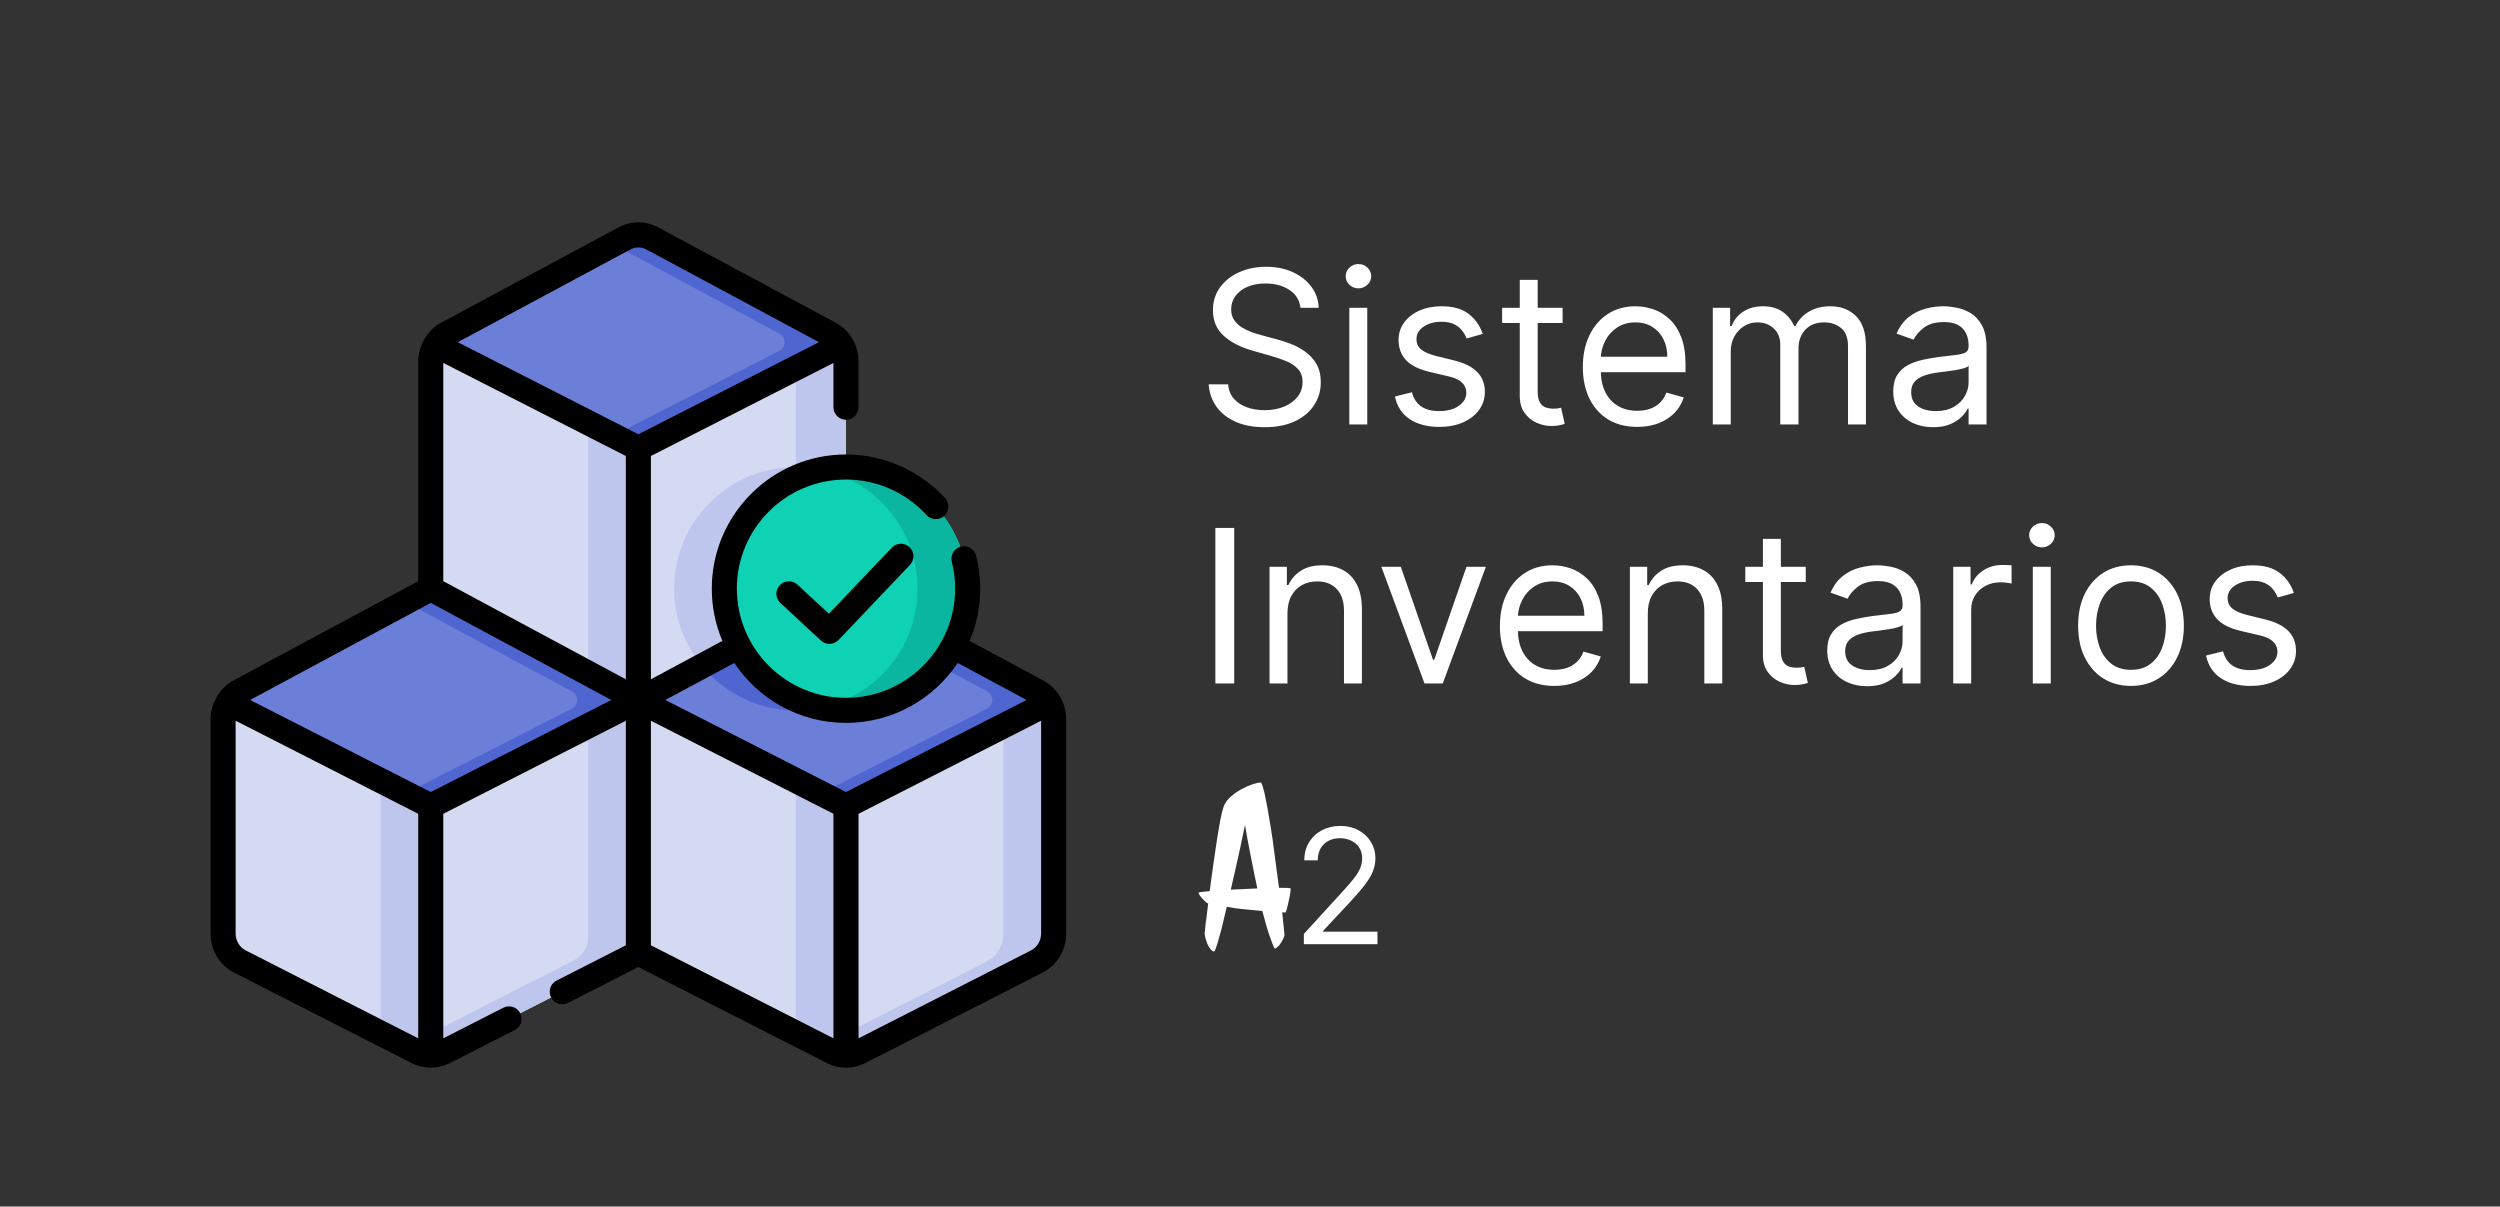 <svg width="1496" height="722" viewBox="0 0 1496 722" fill="none" xmlns="http://www.w3.org/2000/svg">
<rect x="0" y="0" width="1496" height="722" fill="#333333" stroke="none"/>
<g clip-path="url(#clip0_204_1418)">
<path d="M257.756 482.38V631.444C255.028 631.444 252.301 630.803 249.789 629.521L143.569 575.37C137.407 572.23 133.5 565.729 133.5 558.617V430.388C133.5 426.802 134.493 423.373 136.269 420.446L257.756 482.38Z" fill="#D5DAF3"/>
<path d="M257.76 482.379V631.439C255.03 631.439 252.3 630.799 249.79 629.519L227.76 618.289V467.089L257.76 482.379Z" fill="#BEC6ED"/>
<path d="M257.759 482.381V631.441C260.48 631.441 263.214 630.8 265.718 629.518L382 570.252V419.039L257.759 482.381Z" fill="#D5DAF3"/>
<path d="M382 419.039V570.249L265.72 629.519C263.21 630.799 260.48 631.439 257.76 631.439V618.289L343.387 574.639C348.672 571.945 352 566.514 352 560.582V434.329L382 419.039Z" fill="#BEC6ED"/>
<path d="M382 419.039L257.759 482.381L136.264 420.442C137.945 417.684 140.328 415.362 143.231 413.814L257.76 352.262L382 419.039Z" fill="#6C7FD8"/>
<path d="M382 419.039L257.76 482.379L242.76 474.729L342.109 424.081C346.288 421.951 346.352 416.003 342.221 413.783L242.76 360.319L257.76 352.259L382 419.039Z" fill="#4F66D0"/>
<path d="M506.244 482.38V631.444C508.972 631.444 511.699 630.803 514.211 629.521L620.431 575.37C626.593 572.231 630.5 565.73 630.5 558.618V430.388C630.5 426.802 629.507 423.373 627.732 420.446L506.244 482.38Z" fill="#D5DAF3"/>
<path d="M630.5 430.389V558.619C630.5 565.729 626.59 572.229 620.43 575.369L514.21 629.519C511.7 630.799 508.97 631.439 506.24 631.439V618.289L590.43 575.369C596.59 572.229 600.5 565.729 600.5 558.619V434.329L627.73 420.449C629.51 423.369 630.5 426.799 630.5 430.389Z" fill="#BEC6ED"/>
<path d="M506.241 482.381V631.441C503.52 631.441 500.786 630.8 498.282 629.518L382 570.252V419.039L506.241 482.381Z" fill="#D5DAF3"/>
<path d="M506.24 482.379V631.439C503.52 631.439 500.79 630.799 498.28 629.519L476.24 618.289V467.089L506.24 482.379Z" fill="#BEC6ED"/>
<path d="M382 419.039L506.241 482.381L627.736 420.442C626.055 417.684 623.672 415.362 620.769 413.814L506.24 352.262L382 419.039Z" fill="#6C7FD8"/>
<path d="M627.74 420.439L506.24 482.379L491.24 474.729L590.597 424.08C594.71 421.983 594.917 416.055 590.857 413.855C590.828 413.839 590.799 413.824 590.77 413.808L491.24 360.318L506.24 352.258L620.77 413.808C623.67 415.359 626.06 417.689 627.74 420.439Z" fill="#4F66D0"/>
<path d="M476.244 425.072C516.456 425.072 549.054 392.474 549.054 352.262C549.054 312.05 516.456 279.452 476.244 279.452C436.032 279.452 403.434 312.05 403.434 352.262C403.434 392.474 436.032 425.072 476.244 425.072Z" fill="#4F66D0"/>
<path d="M382 268.272V419.039L257.759 352.262L257.756 216.285C257.756 212.699 258.749 209.27 260.524 206.344L382 268.272Z" fill="#D5DAF3"/>
<path d="M382 268.269V419.039L352 402.909V252.979L382 268.269Z" fill="#BEC6ED"/>
<path d="M506.24 216.289V352.259L420.07 398.579L382 419.039V268.269L503.47 206.339C505.25 209.269 506.24 212.699 506.24 216.289Z" fill="#D5DAF3"/>
<path d="M506.24 216.289V352.259L476.24 368.389V220.219L503.47 206.339C505.25 209.269 506.24 212.699 506.24 216.289Z" fill="#BEC6ED"/>
<path d="M506.24 285.889V352.259L420.07 398.579C409.67 385.999 403.43 369.849 403.43 352.259C403.43 312.049 436.03 279.449 476.24 279.449C486.94 279.449 497.09 281.759 506.24 285.889Z" fill="#BEC6ED"/>
<path d="M503.47 206.343L382 268.272L260.524 206.343C262.206 203.579 264.583 201.263 267.485 199.709L373.689 142.654C373.718 142.642 373.742 142.624 373.771 142.612C378.963 139.854 385.124 139.867 390.305 142.654L496.508 199.71C499.411 201.264 501.794 203.58 503.47 206.343Z" fill="#6C7FD8"/>
<path d="M503.47 206.339L382 268.269L367 260.619L466.337 209.975C470.448 207.879 470.654 201.954 466.596 199.755C466.567 199.739 466.538 199.724 466.509 199.708L367 146.259L373.69 142.659C373.72 142.639 373.74 142.629 373.77 142.609C378.96 139.859 385.12 139.869 390.3 142.659L496.51 199.709C499.41 201.259 501.79 203.579 503.47 206.339Z" fill="#4F66D0"/>
<path d="M506.244 425.072C546.456 425.072 579.054 392.474 579.054 352.262C579.054 312.05 546.456 279.452 506.244 279.452C466.032 279.452 433.434 312.05 433.434 352.262C433.434 392.474 466.032 425.072 506.244 425.072Z" fill="#0ED2B3"/>
<path d="M579.05 352.259C579.05 392.469 546.46 425.069 506.24 425.069C501.1 425.069 496.09 424.539 491.25 423.519C524.26 416.609 549.05 387.329 549.05 352.259C549.05 317.189 524.26 287.909 491.25 280.999C496.09 279.979 501.1 279.449 506.24 279.449C546.46 279.449 579.05 312.049 579.05 352.259Z" fill="#0AB69F"/>
<path d="M634.309 416.851C634.252 416.747 634.202 416.64 634.14 416.538C631.722 412.57 628.318 409.34 624.32 407.207L580.226 383.509C584.3 373.9 586.555 363.339 586.555 352.262C586.555 345.582 585.732 338.94 584.108 332.52C583.092 328.504 579.013 326.07 574.999 327.087C570.983 328.102 568.551 332.181 569.566 336.196C570.886 341.416 571.555 346.821 571.555 352.261C571.555 388.273 542.257 417.571 506.245 417.571C470.233 417.571 440.935 388.273 440.935 352.261C440.935 316.249 470.233 286.951 506.245 286.951C524.537 286.951 542.111 294.699 554.461 308.208C557.256 311.265 562 311.478 565.057 308.683C568.114 305.889 568.327 301.144 565.532 298.087C550.347 281.477 528.738 271.951 506.245 271.951C461.962 271.951 425.935 307.978 425.935 352.261C425.935 363.338 428.19 373.899 432.264 383.508L389.5 406.493V272.867L498.738 217.175V243.681C498.738 247.823 502.096 251.181 506.238 251.181C510.38 251.181 513.738 247.823 513.738 243.681V216.285C513.738 211.395 512.405 206.612 509.883 202.454C507.479 198.491 504.079 195.256 500.058 193.103L393.859 136.051C386.497 132.089 377.694 132.059 370.3 135.965C370.293 135.969 370.285 135.973 370.278 135.977C370.232 136 370.186 136.025 370.14 136.049L263.945 193.099C256.444 197.03 250.36 206.024 250.256 216.286L250.259 347.779L139.701 407.196C132.183 411.113 126.098 420.154 126 430.388V558.617C126 568.622 131.428 577.602 140.163 582.051L246.379 636.2C252.399 639.268 261.144 640.143 269.124 636.2L308.006 616.383C311.696 614.502 313.163 609.986 311.282 606.295C309.4 602.604 304.883 601.138 301.194 603.019L265.259 621.334V486.975L374.5 431.281V565.657L333.057 586.779C329.367 588.66 327.9 593.176 329.781 596.867C331.662 600.557 336.178 602.023 339.869 600.143L382 578.67L494.865 636.194C498.342 637.974 502.235 638.919 506.13 638.937C506.169 638.938 506.206 638.943 506.245 638.943C510.172 638.943 514.106 637.994 517.618 636.201L623.835 582.052C632.573 577.601 638.001 568.621 638.001 558.616V430.388C638 425.611 636.719 420.941 634.309 416.851ZM265.259 347.778L265.256 217.174L374.5 272.867V406.493L265.259 347.778ZM439.394 396.705C453.803 418.307 478.385 432.571 506.244 432.571C534.102 432.571 558.685 418.307 573.094 396.705L614.321 418.862L506.24 473.962L398.168 418.863L439.394 396.705ZM377.184 149.292C377.219 149.274 377.254 149.255 377.289 149.237C380.257 147.66 383.793 147.669 386.755 149.262L490.062 204.761L382 259.853L273.932 204.761L377.184 149.292ZM257.759 360.776L365.832 418.863L257.76 473.962L149.679 418.862L257.759 360.776ZM250.256 621.339L146.973 568.686C143.345 566.838 141 562.885 141 558.617V431.276L250.256 486.975V621.339ZM389.5 565.657V431.281L498.741 486.976V621.334L389.5 565.657ZM623 558.617C623 562.886 620.655 566.838 617.024 568.688L513.744 621.34V486.975L623 431.276V558.617Z" fill="black"/>
<path d="M533.671 327.683L496.014 367.271L477.186 349.827C474.148 347.011 469.403 347.193 466.587 350.231C463.772 353.269 463.953 358.014 466.991 360.83L491.248 383.306C492.69 384.642 494.519 385.305 496.344 385.305C498.327 385.305 500.306 384.523 501.78 382.974L544.539 338.022C547.394 335.021 547.275 330.273 544.274 327.419C541.274 324.564 536.527 324.682 533.671 327.683Z" fill="black"/>
</g>
<path d="M778.182 184.182C777.636 179.576 775.424 176 771.545 173.455C767.667 170.909 762.909 169.636 757.273 169.636C753.152 169.636 749.545 170.303 746.455 171.636C743.394 172.97 741 174.803 739.273 177.136C737.576 179.47 736.727 182.121 736.727 185.091C736.727 187.576 737.318 189.712 738.5 191.5C739.712 193.258 741.258 194.727 743.136 195.909C745.015 197.061 746.985 198.015 749.045 198.773C751.106 199.5 753 200.091 754.727 200.545L764.182 203.091C766.606 203.727 769.303 204.606 772.273 205.727C775.273 206.848 778.136 208.379 780.864 210.318C783.621 212.227 785.894 214.682 787.682 217.682C789.47 220.682 790.364 224.364 790.364 228.727C790.364 233.758 789.045 238.303 786.409 242.364C783.803 246.424 779.985 249.652 774.955 252.045C769.955 254.439 763.879 255.636 756.727 255.636C750.061 255.636 744.288 254.561 739.409 252.409C734.561 250.258 730.742 247.258 727.955 243.409C725.197 239.561 723.636 235.091 723.273 230H734.909C735.212 233.515 736.394 236.424 738.455 238.727C740.545 241 743.182 242.697 746.364 243.818C749.576 244.909 753.03 245.455 756.727 245.455C761.03 245.455 764.894 244.758 768.318 243.364C771.742 241.939 774.455 239.97 776.455 237.455C778.455 234.909 779.455 231.939 779.455 228.545C779.455 225.455 778.591 222.939 776.864 221C775.136 219.061 772.864 217.485 770.045 216.273C767.227 215.061 764.182 214 760.909 213.091L749.455 209.818C742.182 207.727 736.424 204.742 732.182 200.864C727.939 196.985 725.818 191.909 725.818 185.636C725.818 180.424 727.227 175.879 730.045 172C732.894 168.091 736.712 165.061 741.5 162.909C746.318 160.727 751.697 159.636 757.636 159.636C763.636 159.636 768.97 160.712 773.636 162.864C778.303 164.985 782 167.894 784.727 171.591C787.485 175.288 788.939 179.485 789.091 184.182H778.182ZM807.443 254V184.182H818.17V254H807.443ZM812.898 172.545C810.807 172.545 809.004 171.833 807.489 170.409C806.004 168.985 805.261 167.273 805.261 165.273C805.261 163.273 806.004 161.561 807.489 160.136C809.004 158.712 810.807 158 812.898 158C814.989 158 816.777 158.712 818.261 160.136C819.777 161.561 820.534 163.273 820.534 165.273C820.534 167.273 819.777 168.985 818.261 170.409C816.777 171.833 814.989 172.545 812.898 172.545ZM887.273 199.818L877.636 202.545C877.03 200.939 876.136 199.379 874.955 197.864C873.803 196.318 872.227 195.045 870.227 194.045C868.227 193.045 865.667 192.545 862.545 192.545C858.273 192.545 854.712 193.53 851.864 195.5C849.045 197.439 847.636 199.909 847.636 202.909C847.636 205.576 848.606 207.682 850.545 209.227C852.485 210.773 855.515 212.061 859.636 213.091L870 215.636C876.242 217.152 880.894 219.47 883.955 222.591C887.015 225.682 888.545 229.667 888.545 234.545C888.545 238.545 887.394 242.121 885.091 245.273C882.818 248.424 879.636 250.909 875.545 252.727C871.455 254.545 866.697 255.455 861.273 255.455C854.152 255.455 848.258 253.909 843.591 250.818C838.924 247.727 835.97 243.212 834.727 237.273L844.909 234.727C845.879 238.485 847.712 241.303 850.409 243.182C853.136 245.061 856.697 246 861.091 246C866.091 246 870.061 244.939 873 242.818C875.97 240.667 877.455 238.091 877.455 235.091C877.455 232.667 876.606 230.636 874.909 229C873.212 227.333 870.606 226.091 867.091 225.273L855.455 222.545C849.061 221.03 844.364 218.682 841.364 215.5C838.394 212.288 836.909 208.273 836.909 203.455C836.909 199.515 838.015 196.03 840.227 193C842.47 189.97 845.515 187.591 849.364 185.864C853.242 184.136 857.636 183.273 862.545 183.273C869.455 183.273 874.879 184.788 878.818 187.818C882.788 190.848 885.606 194.848 887.273 199.818ZM935.057 184.182V193.273H898.875V184.182H935.057ZM909.42 167.455H920.148V234C920.148 237.03 920.587 239.303 921.466 240.818C922.375 242.303 923.527 243.303 924.92 243.818C926.345 244.303 927.845 244.545 929.42 244.545C930.602 244.545 931.572 244.485 932.33 244.364C933.087 244.212 933.693 244.091 934.148 244L936.33 253.636C935.602 253.909 934.587 254.182 933.284 254.455C931.981 254.758 930.33 254.909 928.33 254.909C925.299 254.909 922.33 254.258 919.42 252.955C916.542 251.652 914.148 249.667 912.239 247C910.36 244.333 909.42 240.97 909.42 236.909V167.455ZM979.716 255.455C972.989 255.455 967.186 253.97 962.307 251C957.458 248 953.716 243.818 951.08 238.455C948.473 233.061 947.17 226.788 947.17 219.636C947.17 212.485 948.473 206.182 951.08 200.727C953.716 195.242 957.383 190.97 962.08 187.909C966.807 184.818 972.322 183.273 978.625 183.273C982.261 183.273 985.852 183.879 989.398 185.091C992.943 186.303 996.17 188.273 999.08 191C1001.99 193.697 1004.31 197.273 1006.03 201.727C1007.76 206.182 1008.62 211.667 1008.62 218.182V222.727H954.807V213.455H997.716C997.716 209.515 996.928 206 995.352 202.909C993.807 199.818 991.595 197.379 988.716 195.591C985.867 193.803 982.504 192.909 978.625 192.909C974.352 192.909 970.655 193.97 967.534 196.091C964.443 198.182 962.064 200.909 960.398 204.273C958.731 207.636 957.898 211.242 957.898 215.091V221.273C957.898 226.545 958.807 231.015 960.625 234.682C962.473 238.318 965.034 241.091 968.307 243C971.58 244.879 975.383 245.818 979.716 245.818C982.534 245.818 985.08 245.424 987.352 244.636C989.655 243.818 991.64 242.606 993.307 241C994.973 239.364 996.261 237.333 997.17 234.909L1007.53 237.818C1006.44 241.333 1004.61 244.424 1002.03 247.091C999.458 249.727 996.277 251.788 992.489 253.273C988.701 254.727 984.443 255.455 979.716 255.455ZM1024.94 254V184.182H1035.31V195.091H1036.22C1037.67 191.364 1040.02 188.47 1043.26 186.409C1046.5 184.318 1050.4 183.273 1054.94 183.273C1059.55 183.273 1063.38 184.318 1066.44 186.409C1069.53 188.47 1071.94 191.364 1073.67 195.091H1074.4C1076.19 191.485 1078.87 188.621 1082.44 186.5C1086.02 184.348 1090.31 183.273 1095.31 183.273C1101.55 183.273 1106.66 185.227 1110.62 189.136C1114.59 193.015 1116.58 199.061 1116.58 207.273V254H1105.85V207.273C1105.85 202.121 1104.44 198.439 1101.62 196.227C1098.81 194.015 1095.49 192.909 1091.67 192.909C1086.76 192.909 1082.96 194.394 1080.26 197.364C1077.56 200.303 1076.22 204.03 1076.22 208.545V254H1065.31V206.182C1065.31 202.212 1064.02 199.015 1061.44 196.591C1058.87 194.136 1055.55 192.909 1051.49 192.909C1048.7 192.909 1046.09 193.652 1043.67 195.136C1041.28 196.621 1039.34 198.682 1037.85 201.318C1036.4 203.924 1035.67 206.939 1035.67 210.364V254H1024.94ZM1156.74 255.636C1152.31 255.636 1148.3 254.803 1144.69 253.136C1141.09 251.439 1138.22 249 1136.1 245.818C1133.98 242.606 1132.92 238.727 1132.92 234.182C1132.92 230.182 1133.71 226.939 1135.28 224.455C1136.86 221.939 1138.97 219.97 1141.6 218.545C1144.24 217.121 1147.15 216.061 1150.33 215.364C1153.54 214.636 1156.77 214.061 1160.01 213.636C1164.25 213.091 1167.69 212.682 1170.33 212.409C1173 212.106 1174.94 211.606 1176.15 210.909C1177.39 210.212 1178.01 209 1178.01 207.273V206.909C1178.01 202.424 1176.78 198.939 1174.33 196.455C1171.91 193.97 1168.22 192.727 1163.28 192.727C1158.16 192.727 1154.15 193.848 1151.24 196.091C1148.33 198.333 1146.28 200.727 1145.1 203.273L1134.92 199.636C1136.74 195.394 1139.16 192.091 1142.19 189.727C1145.25 187.333 1148.59 185.667 1152.19 184.727C1155.83 183.758 1159.41 183.273 1162.92 183.273C1165.16 183.273 1167.74 183.545 1170.65 184.091C1173.59 184.606 1176.42 185.682 1179.15 187.318C1181.91 188.955 1184.19 191.424 1186.01 194.727C1187.83 198.03 1188.74 202.455 1188.74 208V254H1178.01V244.545H1177.47C1176.74 246.061 1175.53 247.682 1173.83 249.409C1172.13 251.136 1169.88 252.606 1167.06 253.818C1164.24 255.03 1160.8 255.636 1156.74 255.636ZM1158.38 246C1162.62 246 1166.19 245.167 1169.1 243.5C1172.04 241.833 1174.25 239.682 1175.74 237.045C1177.25 234.409 1178.01 231.636 1178.01 228.727V218.909C1177.56 219.455 1176.56 219.955 1175.01 220.409C1173.5 220.833 1171.74 221.212 1169.74 221.545C1167.77 221.848 1165.84 222.121 1163.97 222.364C1162.12 222.576 1160.62 222.758 1159.47 222.909C1156.68 223.273 1154.07 223.864 1151.65 224.682C1149.25 225.47 1147.31 226.667 1145.83 228.273C1144.38 229.848 1143.65 232 1143.65 234.727C1143.65 238.455 1145.03 241.273 1147.78 243.182C1150.57 245.061 1154.1 246 1158.38 246ZM738.545 315.909V409H727.273V315.909H738.545ZM770.42 367V409H759.693V339.182H770.057V350.091H770.966C772.602 346.545 775.087 343.697 778.42 341.545C781.754 339.364 786.057 338.273 791.33 338.273C796.057 338.273 800.193 339.242 803.739 341.182C807.284 343.091 810.042 346 812.011 349.909C813.981 353.788 814.966 358.697 814.966 364.636V409H804.239V365.364C804.239 359.879 802.814 355.606 799.966 352.545C797.117 349.455 793.208 347.909 788.239 347.909C784.814 347.909 781.754 348.652 779.057 350.136C776.39 351.621 774.284 353.788 772.739 356.636C771.193 359.485 770.42 362.939 770.42 367ZM889.159 339.182L863.341 409H852.432L826.614 339.182H838.25L857.523 394.818H858.25L877.523 339.182H889.159ZM930.091 410.455C923.364 410.455 917.561 408.97 912.682 406C907.833 403 904.091 398.818 901.455 393.455C898.848 388.061 897.545 381.788 897.545 374.636C897.545 367.485 898.848 361.182 901.455 355.727C904.091 350.242 907.758 345.97 912.455 342.909C917.182 339.818 922.697 338.273 929 338.273C932.636 338.273 936.227 338.879 939.773 340.091C943.318 341.303 946.545 343.273 949.455 346C952.364 348.697 954.682 352.273 956.409 356.727C958.136 361.182 959 366.667 959 373.182V377.727H905.182V368.455H948.091C948.091 364.515 947.303 361 945.727 357.909C944.182 354.818 941.97 352.379 939.091 350.591C936.242 348.803 932.879 347.909 929 347.909C924.727 347.909 921.03 348.97 917.909 351.091C914.818 353.182 912.439 355.909 910.773 359.273C909.106 362.636 908.273 366.242 908.273 370.091V376.273C908.273 381.545 909.182 386.015 911 389.682C912.848 393.318 915.409 396.091 918.682 398C921.955 399.879 925.758 400.818 930.091 400.818C932.909 400.818 935.455 400.424 937.727 399.636C940.03 398.818 942.015 397.606 943.682 396C945.348 394.364 946.636 392.333 947.545 389.909L957.909 392.818C956.818 396.333 954.985 399.424 952.409 402.091C949.833 404.727 946.652 406.788 942.864 408.273C939.076 409.727 934.818 410.455 930.091 410.455ZM986.045 367V409H975.318V339.182H985.682V350.091H986.591C988.227 346.545 990.712 343.697 994.045 341.545C997.379 339.364 1001.68 338.273 1006.95 338.273C1011.68 338.273 1015.82 339.242 1019.36 341.182C1022.91 343.091 1025.67 346 1027.64 349.909C1029.61 353.788 1030.59 358.697 1030.59 364.636V409H1019.86V365.364C1019.86 359.879 1018.44 355.606 1015.59 352.545C1012.74 349.455 1008.83 347.909 1003.86 347.909C1000.44 347.909 997.379 348.652 994.682 350.136C992.015 351.621 989.909 353.788 988.364 356.636C986.818 359.485 986.045 362.939 986.045 367ZM1080.56 339.182V348.273H1044.38V339.182H1080.56ZM1054.92 322.455H1065.65V389C1065.65 392.03 1066.09 394.303 1066.97 395.818C1067.88 397.303 1069.03 398.303 1070.42 398.818C1071.84 399.303 1073.34 399.545 1074.92 399.545C1076.1 399.545 1077.07 399.485 1077.83 399.364C1078.59 399.212 1079.19 399.091 1079.65 399L1081.83 408.636C1081.1 408.909 1080.09 409.182 1078.78 409.455C1077.48 409.758 1075.83 409.909 1073.83 409.909C1070.8 409.909 1067.83 409.258 1064.92 407.955C1062.04 406.652 1059.65 404.667 1057.74 402C1055.86 399.333 1054.92 395.97 1054.92 391.909V322.455ZM1117.24 410.636C1112.81 410.636 1108.8 409.803 1105.19 408.136C1101.59 406.439 1098.72 404 1096.6 400.818C1094.48 397.606 1093.42 393.727 1093.42 389.182C1093.42 385.182 1094.21 381.939 1095.78 379.455C1097.36 376.939 1099.47 374.97 1102.1 373.545C1104.74 372.121 1107.65 371.061 1110.83 370.364C1114.04 369.636 1117.27 369.061 1120.51 368.636C1124.75 368.091 1128.19 367.682 1130.83 367.409C1133.5 367.106 1135.44 366.606 1136.65 365.909C1137.89 365.212 1138.51 364 1138.51 362.273V361.909C1138.51 357.424 1137.28 353.939 1134.83 351.455C1132.41 348.97 1128.72 347.727 1123.78 347.727C1118.66 347.727 1114.65 348.848 1111.74 351.091C1108.83 353.333 1106.78 355.727 1105.6 358.273L1095.42 354.636C1097.24 350.394 1099.66 347.091 1102.69 344.727C1105.75 342.333 1109.09 340.667 1112.69 339.727C1116.33 338.758 1119.91 338.273 1123.42 338.273C1125.66 338.273 1128.24 338.545 1131.15 339.091C1134.09 339.606 1136.92 340.682 1139.65 342.318C1142.41 343.955 1144.69 346.424 1146.51 349.727C1148.33 353.03 1149.24 357.455 1149.24 363V409H1138.51V399.545H1137.97C1137.24 401.061 1136.03 402.682 1134.33 404.409C1132.63 406.136 1130.38 407.606 1127.56 408.818C1124.74 410.03 1121.3 410.636 1117.24 410.636ZM1118.88 401C1123.12 401 1126.69 400.167 1129.6 398.5C1132.54 396.833 1134.75 394.682 1136.24 392.045C1137.75 389.409 1138.51 386.636 1138.51 383.727V373.909C1138.06 374.455 1137.06 374.955 1135.51 375.409C1134 375.833 1132.24 376.212 1130.24 376.545C1128.27 376.848 1126.34 377.121 1124.47 377.364C1122.62 377.576 1121.12 377.758 1119.97 377.909C1117.18 378.273 1114.57 378.864 1112.15 379.682C1109.75 380.47 1107.81 381.667 1106.33 383.273C1104.88 384.848 1104.15 387 1104.15 389.727C1104.15 393.455 1105.53 396.273 1108.28 398.182C1111.07 400.061 1114.6 401 1118.88 401ZM1168.82 409V339.182H1179.18V349.727H1179.91C1181.18 346.273 1183.48 343.47 1186.82 341.318C1190.15 339.167 1193.91 338.091 1198.09 338.091C1198.88 338.091 1199.86 338.106 1201.05 338.136C1202.23 338.167 1203.12 338.212 1203.73 338.273V349.182C1203.36 349.091 1202.53 348.955 1201.23 348.773C1199.95 348.561 1198.61 348.455 1197.18 348.455C1193.79 348.455 1190.76 349.167 1188.09 350.591C1185.45 351.985 1183.36 353.924 1181.82 356.409C1180.3 358.864 1179.55 361.667 1179.55 364.818V409H1168.82ZM1216.44 409V339.182H1227.17V409H1216.44ZM1221.9 327.545C1219.81 327.545 1218 326.833 1216.49 325.409C1215 323.985 1214.26 322.273 1214.26 320.273C1214.26 318.273 1215 316.561 1216.49 315.136C1218 313.712 1219.81 313 1221.9 313C1223.99 313 1225.78 313.712 1227.26 315.136C1228.78 316.561 1229.53 318.273 1229.53 320.273C1229.53 322.273 1228.78 323.985 1227.26 325.409C1225.78 326.833 1223.99 327.545 1221.9 327.545ZM1275.18 410.455C1268.88 410.455 1263.35 408.955 1258.59 405.955C1253.86 402.955 1250.17 398.758 1247.5 393.364C1244.86 387.97 1243.55 381.667 1243.55 374.455C1243.55 367.182 1244.86 360.833 1247.5 355.409C1250.17 349.985 1253.86 345.773 1258.59 342.773C1263.35 339.773 1268.88 338.273 1275.18 338.273C1281.48 338.273 1287 339.773 1291.73 342.773C1296.48 345.773 1300.18 349.985 1302.82 355.409C1305.48 360.833 1306.82 367.182 1306.82 374.455C1306.82 381.667 1305.48 387.97 1302.82 393.364C1300.18 398.758 1296.48 402.955 1291.73 405.955C1287 408.955 1281.48 410.455 1275.18 410.455ZM1275.18 400.818C1279.97 400.818 1283.91 399.591 1287 397.136C1290.09 394.682 1292.38 391.455 1293.86 387.455C1295.35 383.455 1296.09 379.121 1296.09 374.455C1296.09 369.788 1295.35 365.439 1293.86 361.409C1292.38 357.379 1290.09 354.121 1287 351.636C1283.91 349.152 1279.97 347.909 1275.18 347.909C1270.39 347.909 1266.45 349.152 1263.36 351.636C1260.27 354.121 1257.98 357.379 1256.5 361.409C1255.02 365.439 1254.27 369.788 1254.27 374.455C1254.27 379.121 1255.02 383.455 1256.5 387.455C1257.98 391.455 1260.27 394.682 1263.36 397.136C1266.45 399.591 1270.39 400.818 1275.18 400.818ZM1372.65 354.818L1363.01 357.545C1362.41 355.939 1361.51 354.379 1360.33 352.864C1359.18 351.318 1357.6 350.045 1355.6 349.045C1353.6 348.045 1351.04 347.545 1347.92 347.545C1343.65 347.545 1340.09 348.53 1337.24 350.5C1334.42 352.439 1333.01 354.909 1333.01 357.909C1333.01 360.576 1333.98 362.682 1335.92 364.227C1337.86 365.773 1340.89 367.061 1345.01 368.091L1355.38 370.636C1361.62 372.152 1366.27 374.47 1369.33 377.591C1372.39 380.682 1373.92 384.667 1373.92 389.545C1373.92 393.545 1372.77 397.121 1370.47 400.273C1368.19 403.424 1365.01 405.909 1360.92 407.727C1356.83 409.545 1352.07 410.455 1346.65 410.455C1339.53 410.455 1333.63 408.909 1328.97 405.818C1324.3 402.727 1321.34 398.212 1320.1 392.273L1330.28 389.727C1331.25 393.485 1333.09 396.303 1335.78 398.182C1338.51 400.061 1342.07 401 1346.47 401C1351.47 401 1355.44 399.939 1358.38 397.818C1361.34 395.667 1362.83 393.091 1362.83 390.091C1362.83 387.667 1361.98 385.636 1360.28 384C1358.59 382.333 1355.98 381.091 1352.47 380.273L1340.83 377.545C1334.44 376.03 1329.74 373.682 1326.74 370.5C1323.77 367.288 1322.28 363.273 1322.28 358.455C1322.28 354.515 1323.39 351.03 1325.6 348C1327.84 344.97 1330.89 342.591 1334.74 340.864C1338.62 339.136 1343.01 338.273 1347.92 338.273C1354.83 338.273 1360.25 339.788 1364.19 342.818C1368.16 345.848 1370.98 349.848 1372.65 354.818ZM772.25 531.625C772.417 531.875 772.375 532.708 772.125 534.125C771.958 535.542 771.667 537.083 771.25 538.75C770.917 540.417 770.542 542 770.125 543.5C769.792 544.917 769.5 545.75 769.25 546H768C767.75 546 767.5 545.958 767.25 545.875C767.667 549.875 768 553.083 768.25 555.5C768.5 557.917 768.625 559.25 768.625 559.5C768.625 560.083 768.333 560.917 767.75 562C767.25 563.083 766.667 564.083 766 565C765.333 565.917 764.625 566.625 763.875 567.125C763.208 567.708 762.75 567.75 762.5 567.25C762.083 566.5 761.208 564.25 759.875 560.5C758.542 556.75 757.042 551.625 755.375 545.125C753.708 544.958 751.958 544.792 750.125 544.625C748.375 544.458 746.583 544.292 744.75 544.125C742.917 543.958 741.083 543.75 739.25 543.5C737.5 543.167 735.792 542.875 734.125 542.625C733.292 546.292 732.458 549.75 731.625 553C730.875 556.25 730.125 559.083 729.375 561.5C728.708 563.917 728.125 565.833 727.625 567.25C727.125 568.667 726.75 569.375 726.5 569.375C725.833 569.375 725.167 568.958 724.5 568.125C723.833 567.292 723.208 566.292 722.625 565.125C722.125 563.958 721.708 562.75 721.375 561.5C721.042 560.25 720.875 559.208 720.875 558.375C721.042 556.458 721.25 554.458 721.5 552.375C721.833 550.292 722.083 548.375 722.25 546.625C722.5 544.542 722.75 542.5 723 540.5H722.5C722.167 540.333 721.708 539.958 721.125 539.375C720.542 538.792 719.958 538.208 719.375 537.625C718.792 536.958 718.292 536.333 717.875 535.75C717.458 535.083 717.25 534.583 717.25 534.25C717.25 534.083 717.833 533.917 719 533.75C720.25 533.583 721.875 533.417 723.875 533.25C724.542 528.25 725.25 523.042 726 517.625C726.75 512.208 727.5 507.125 728.25 502.375C729 497.625 729.708 493.5 730.375 490C731.125 486.417 731.75 483.958 732.25 482.625C733.083 480.375 734.542 478.375 736.625 476.625C738.708 474.792 740.875 473.292 743.125 472.125C745.458 470.875 747.667 469.917 749.75 469.25C751.833 468.583 753.375 468.25 754.375 468.25C754.792 468.25 755.25 469.208 755.75 471.125C756.333 472.958 756.917 475.458 757.5 478.625C758.167 481.792 758.833 485.5 759.5 489.75C760.25 493.917 760.958 498.333 761.625 503C762.292 507.667 762.917 512.458 763.5 517.375C764.167 522.208 764.792 526.833 765.375 531.25C769.542 531.25 771.833 531.375 772.25 531.625ZM736.5 532.375C739.167 532.208 741.833 532.083 744.5 532C747.167 531.917 749.792 531.792 752.375 531.625C751.708 528.375 750.958 524.75 750.125 520.75C749.458 517.333 748.667 513.333 747.75 508.75C746.833 504.167 745.917 499.125 745 493.625C744 498.542 743 503.333 742 508C741 512.583 740.083 516.708 739.25 520.375C738.333 524.625 737.417 528.625 736.5 532.375ZM780.227 565V558.864L803.273 533.636C805.977 530.682 808.205 528.114 809.955 525.932C811.705 523.727 813 521.659 813.841 519.727C814.705 517.773 815.136 515.727 815.136 513.591C815.136 511.136 814.545 509.011 813.364 507.216C812.205 505.42 810.614 504.034 808.591 503.057C806.568 502.08 804.295 501.591 801.773 501.591C799.091 501.591 796.75 502.148 794.75 503.261C792.773 504.352 791.239 505.886 790.148 507.864C789.08 509.841 788.545 512.159 788.545 514.818H780.5C780.5 510.727 781.443 507.136 783.33 504.045C785.216 500.955 787.784 498.545 791.034 496.818C794.307 495.091 797.977 494.227 802.045 494.227C806.136 494.227 809.761 495.091 812.92 496.818C816.08 498.545 818.557 500.875 820.352 503.807C822.148 506.739 823.045 510 823.045 513.591C823.045 516.159 822.58 518.67 821.648 521.125C820.739 523.557 819.148 526.273 816.875 529.273C814.625 532.25 811.5 535.886 807.5 540.182L791.818 556.955V557.5H824.273V565H780.227Z" fill="white"/>
<defs>
<clipPath id="clip0_204_1418">
<rect width="512" height="512" fill="white" transform="translate(126 130)"/>
</clipPath>
</defs>
</svg>
